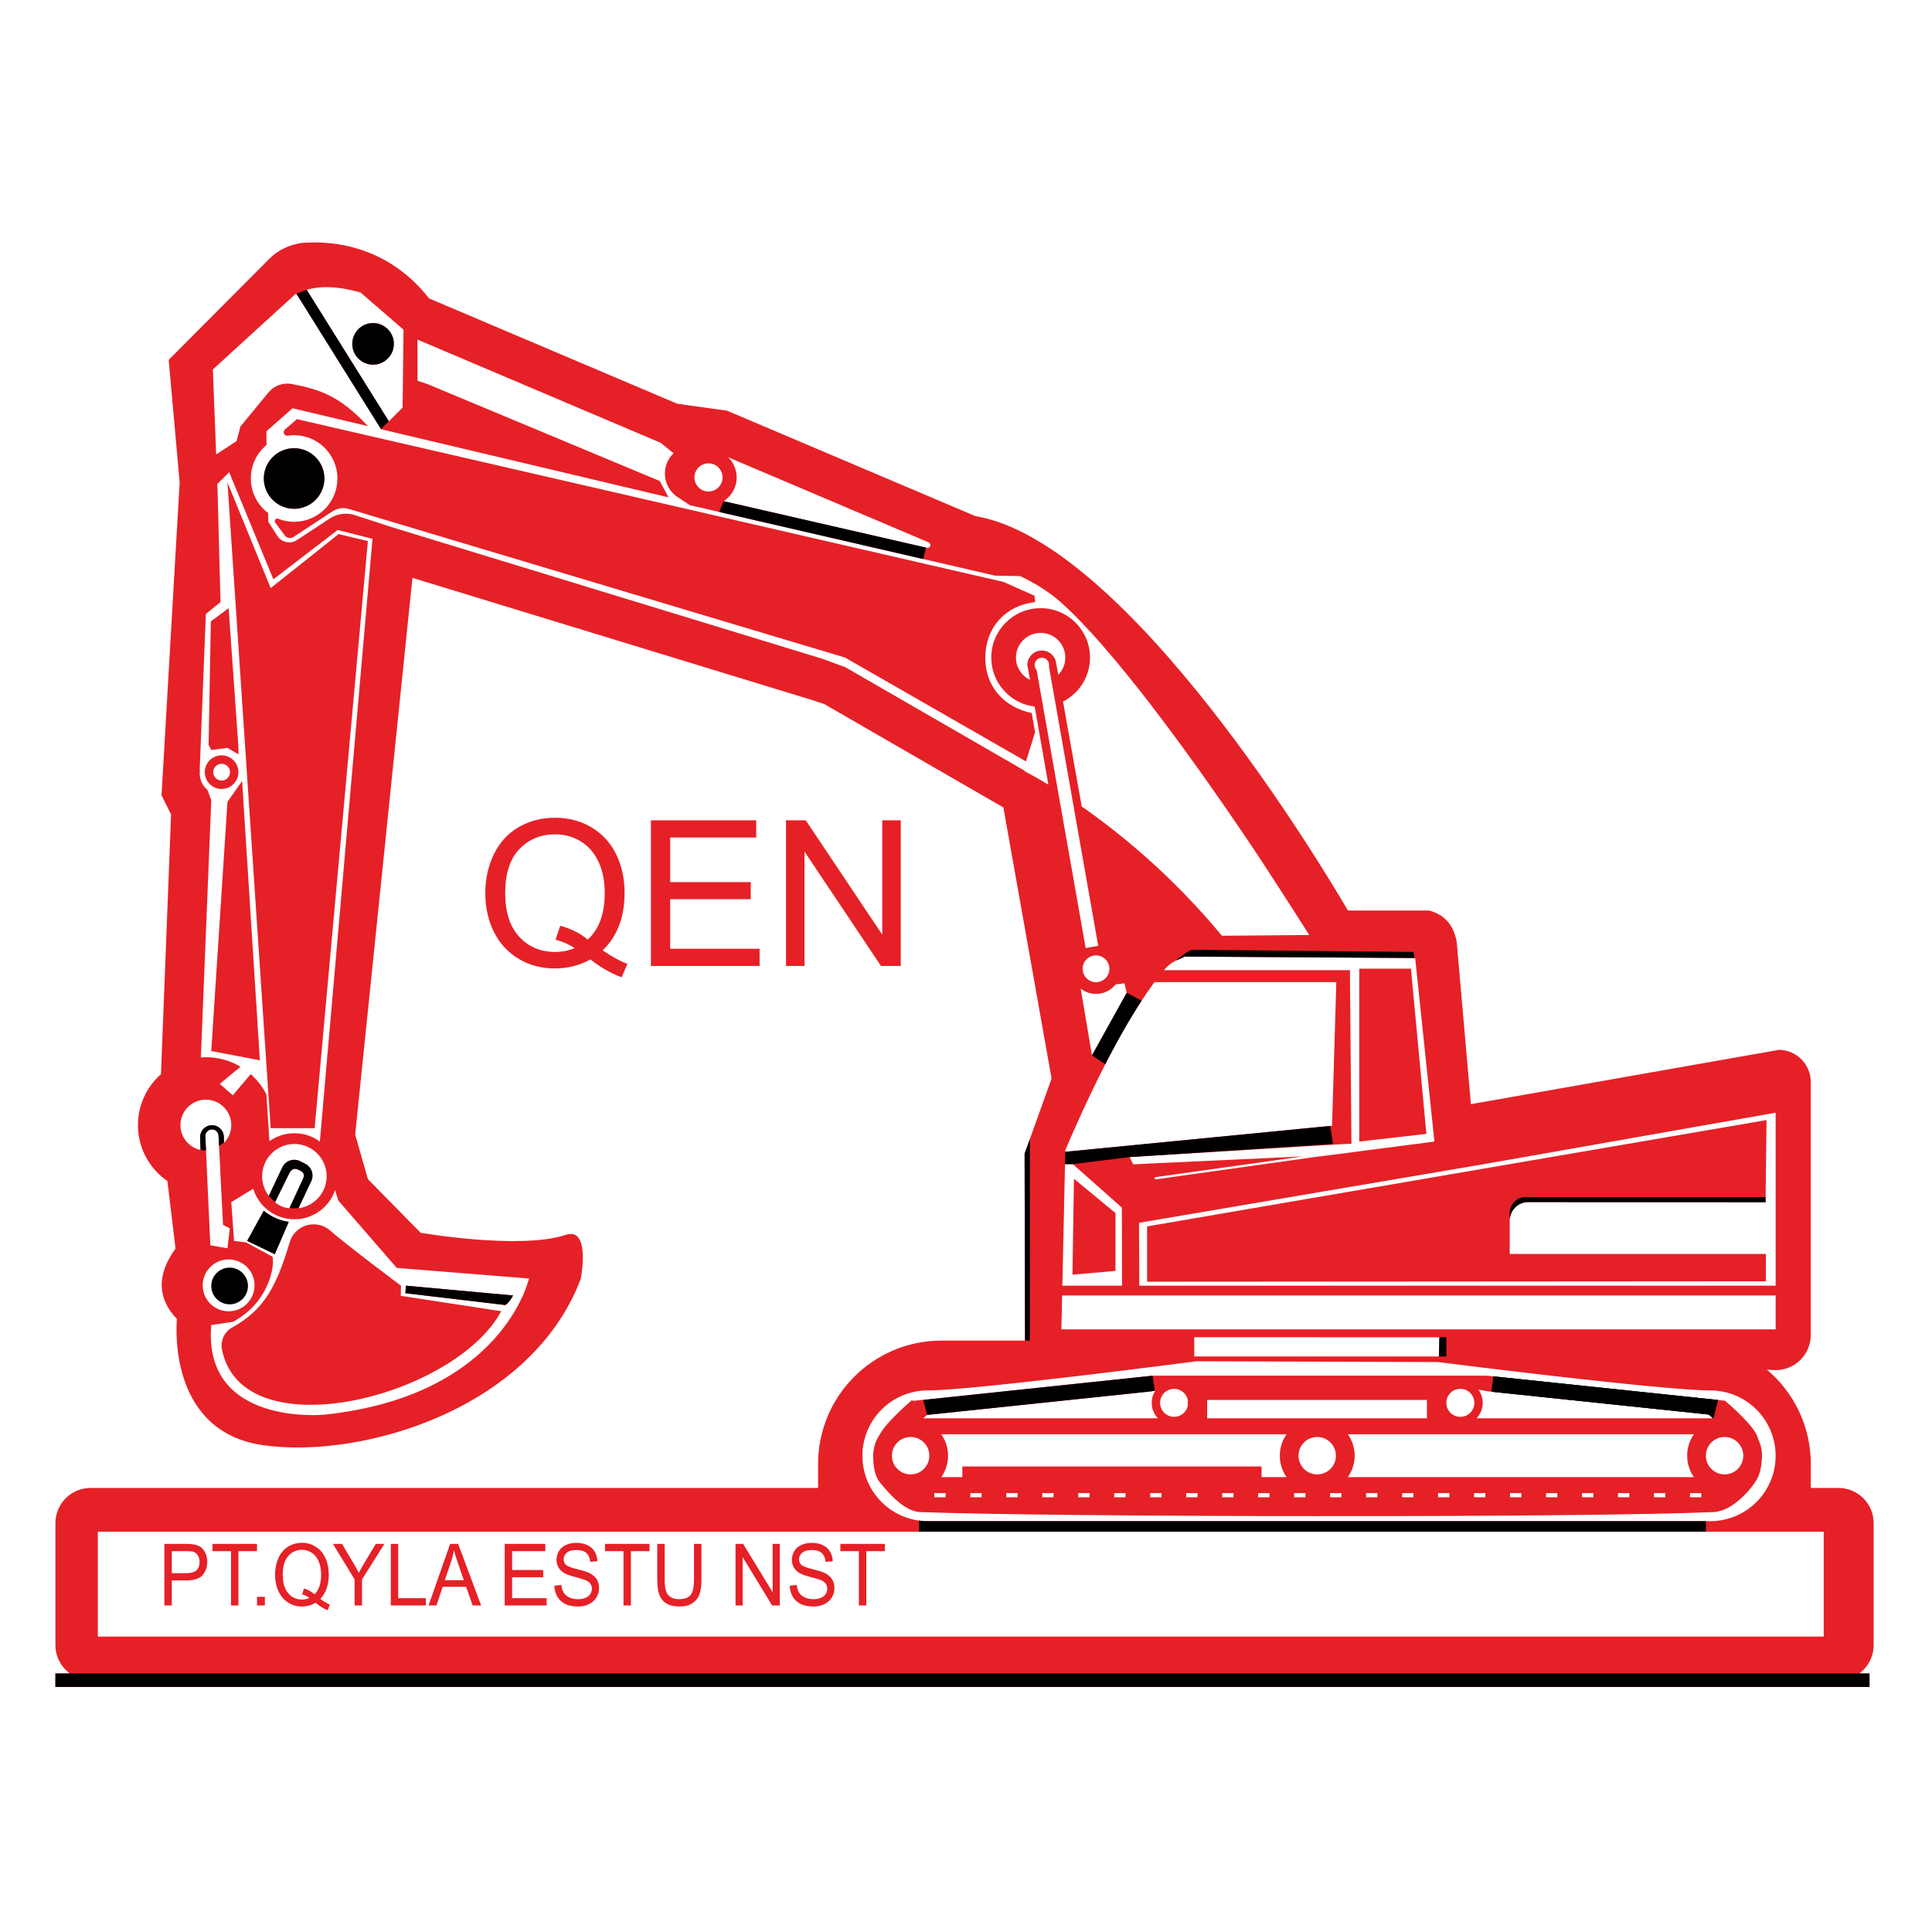 <?xml version="1.0" encoding="UTF-8" standalone="no"?><!DOCTYPE svg PUBLIC "-//W3C//DTD SVG 1.1//EN" "http://www.w3.org/Graphics/SVG/1.1/DTD/svg11.dtd"><svg width="100%" height="100%" viewBox="0 0 601 601" version="1.1" xmlns="http://www.w3.org/2000/svg" xmlns:xlink="http://www.w3.org/1999/xlink" xml:space="preserve" xmlns:serif="http://www.serif.com/" style="fill-rule:evenodd;clip-rule:evenodd;stroke-linecap:round;stroke-linejoin:round;stroke-miterlimit:1.5;"><rect id="LOGO" x="0.046" y="0.084" width="600" height="600" style="fill:none;"/><path d="M21.734,520.579c-0.455,-0.332 -0.887,-0.701 -1.291,-1.105c-2.053,-2.053 -3.206,-4.837 -3.206,-7.741l0,-37.921c0,-2.903 1.153,-5.688 3.206,-7.741c2.053,-2.053 4.838,-3.206 7.741,-3.206l226.306,0l0,-7.442c0,-21.205 17.19,-38.394 38.394,-38.394l25.978,0l0,-3.494l-0.133,-54.651l8.395,-23.374l-14.993,-84.329l-55.734,-32.178l-4.397,-1.429l-123.699,-37.818l-17.815,173.183l3.951,13.837l16.4,16.707c0,0 30.903,5.361 45.17,0.659c7.866,-2.593 4.641,13.715 4.641,13.715c-15.236,40.307 -67.595,56.017 -98.577,51.743c-28.787,-3.973 -27.384,-34.934 -27.041,-39.299l0,0c-5.762,-6.072 -6.672,-13.206 -0.425,-21.906l-2.528,-20.999c-5.531,-3.809 -9.16,-10.187 -9.16,-17.406c0,-6.309 2.773,-11.976 7.165,-15.848l0,0l3.137,-80.803l-2.969,-5.937l5.641,-97.332l-3.414,-38.11c0,0 21.815,-21.918 31.196,-31.343c3.062,-3.076 7.155,-4.909 11.489,-5.143c13.727,-0.709 28.007,4.16 38.296,17.347l77.219,32.769l15.477,2.16l77.223,32.779l0.148,0.025c47.581,8.146 108.364,109.982 115.776,122.679l25.268,0c4.319,1.182 7.53,3.949 8.587,9.794l4.413,50.455l95.899,-16.91c0,0 0,0 0,0c5.455,0.109 9.82,4.561 9.82,10.016l0,78.7c0,2.897 -1.152,5.676 -3.2,7.725c-2.049,2.049 -4.828,3.2 -7.726,3.2l-2.697,-0.139c8.341,7.041 13.64,17.576 13.64,29.349l0,7.442l8.603,0c2.903,0 5.688,1.153 7.741,3.206c2.053,2.053 3.206,4.838 3.206,7.741l0,37.921c0,2.904 -1.153,5.688 -3.206,7.741c-0.404,0.404 -0.836,0.773 -1.291,1.105l3.206,0l0,4.181l-564.327,0l0,-4.181l4.497,0Zm545.583,-44.109l-536.88,0l0,32.64l536.88,0l0,-32.64Zm-467.677,20.902c1.072,0.81 2.062,1.402 2.967,1.777l-0.679,1.764c-1.255,-0.497 -2.507,-1.281 -3.754,-2.352c-1.295,0.793 -2.725,1.189 -4.29,1.189c-1.582,0 -3.016,-0.418 -4.303,-1.254c-1.287,-0.836 -2.278,-2.012 -2.973,-3.528c-0.695,-1.515 -1.043,-3.222 -1.043,-5.121c0,-1.89 0.35,-3.61 1.049,-5.161c0.699,-1.55 1.694,-2.73 2.985,-3.54c1.291,-0.81 2.735,-1.215 4.332,-1.215c1.613,0 3.067,0.42 4.362,1.26c1.295,0.841 2.282,2.017 2.962,3.528c0.679,1.511 1.019,3.216 1.019,5.115c0,1.576 -0.219,2.994 -0.656,4.252c-0.437,1.259 -1.096,2.354 -1.978,3.286Zm72.805,-4.102l2.181,-0.209c0.103,0.958 0.344,1.744 0.721,2.358c0.377,0.614 0.963,1.11 1.758,1.489c0.794,0.379 1.688,0.569 2.681,0.569c0.882,0 1.661,-0.144 2.336,-0.431c0.675,-0.288 1.178,-0.682 1.508,-1.183c0.329,-0.501 0.494,-1.047 0.494,-1.639c0,-0.601 -0.159,-1.126 -0.476,-1.575c-0.318,-0.448 -0.843,-0.825 -1.574,-1.13c-0.468,-0.2 -1.505,-0.512 -3.11,-0.934c-1.605,-0.422 -2.729,-0.821 -3.373,-1.195c-0.834,-0.48 -1.456,-1.074 -1.865,-1.784c-0.409,-0.71 -0.614,-1.504 -0.614,-2.384c0,-0.967 0.251,-1.871 0.751,-2.711c0.501,-0.841 1.232,-1.479 2.193,-1.914c0.961,-0.436 2.03,-0.653 3.206,-0.653c1.295,0 2.437,0.228 3.426,0.686c0.989,0.457 1.75,1.13 2.282,2.018c0.533,0.888 0.819,1.894 0.859,3.018l-2.217,0.183c-0.119,-1.211 -0.523,-2.125 -1.21,-2.744c-0.687,-0.618 -1.702,-0.927 -3.045,-0.927c-1.398,0 -2.417,0.281 -3.057,0.842c-0.639,0.562 -0.959,1.239 -0.959,2.032c0,0.688 0.226,1.254 0.679,1.698c0.445,0.445 1.607,0.9 3.486,1.366c1.879,0.466 3.168,0.873 3.867,1.221c1.017,0.514 1.768,1.165 2.253,1.953c0.485,0.789 0.727,1.697 0.727,2.724c0,1.02 -0.266,1.98 -0.799,2.881c-0.532,0.902 -1.297,1.603 -2.294,2.104c-0.997,0.501 -2.119,0.751 -3.366,0.751c-1.582,0 -2.906,-0.253 -3.975,-0.758c-1.069,-0.505 -1.907,-1.265 -2.515,-2.28c-0.607,-1.014 -0.927,-2.162 -0.959,-3.442Zm73.222,0l2.181,-0.209c0.103,0.958 0.344,1.744 0.721,2.358c0.378,0.614 0.964,1.11 1.758,1.489c0.795,0.379 1.688,0.569 2.682,0.569c0.881,0 1.66,-0.144 2.335,-0.431c0.676,-0.288 1.178,-0.682 1.508,-1.183c0.33,-0.501 0.495,-1.047 0.495,-1.639c0,-0.601 -0.159,-1.126 -0.477,-1.575c-0.318,-0.448 -0.842,-0.825 -1.573,-1.13c-0.469,-0.2 -1.506,-0.512 -3.111,-0.934c-1.605,-0.422 -2.729,-0.821 -3.372,-1.195c-0.835,-0.48 -1.456,-1.074 -1.866,-1.784c-0.409,-0.71 -0.613,-1.504 -0.613,-2.384c0,-0.967 0.25,-1.871 0.75,-2.711c0.501,-0.841 1.232,-1.479 2.193,-1.914c0.962,-0.436 2.03,-0.653 3.206,-0.653c1.295,0 2.437,0.228 3.427,0.686c0.989,0.457 1.749,1.13 2.282,2.018c0.532,0.888 0.818,1.894 0.858,3.018l-2.217,0.183c-0.119,-1.211 -0.522,-2.125 -1.209,-2.744c-0.688,-0.618 -1.703,-0.927 -3.045,-0.927c-1.399,0 -2.418,0.281 -3.057,0.842c-0.64,0.562 -0.96,1.239 -0.96,2.032c0,0.688 0.227,1.254 0.68,1.698c0.445,0.445 1.606,0.9 3.486,1.366c1.879,0.466 3.168,0.873 3.867,1.221c1.017,0.514 1.768,1.165 2.252,1.953c0.485,0.789 0.727,1.697 0.727,2.724c0,1.02 -0.266,1.98 -0.798,2.881c-0.533,0.902 -1.297,1.603 -2.294,2.104c-0.998,0.501 -2.12,0.751 -3.367,0.751c-1.581,0 -2.906,-0.253 -3.975,-0.758c-1.068,-0.505 -1.907,-1.265 -2.514,-2.28c-0.608,-1.014 -0.928,-2.162 -0.96,-3.442Zm-29.782,-13l2.312,0l0,11.066c0,1.925 -0.199,3.454 -0.596,4.586c-0.397,1.132 -1.114,2.053 -2.151,2.763c-1.037,0.71 -2.397,1.065 -4.082,1.065c-1.637,0 -2.975,-0.309 -4.016,-0.928c-1.041,-0.618 -1.784,-1.513 -2.229,-2.684c-0.445,-1.172 -0.667,-2.772 -0.667,-4.802l0,-11.066l2.312,0l0,11.053c0,1.664 0.141,2.89 0.423,3.678c0.282,0.788 0.767,1.396 1.454,1.822c0.687,0.427 1.527,0.641 2.521,0.641c1.7,0 2.911,-0.423 3.634,-1.268c0.723,-0.845 1.085,-2.469 1.085,-4.873l0,-11.053Zm-58.885,19.153l0,-19.153l12.632,0l0,2.26l-10.32,0l0,5.867l9.665,0l0,2.247l-9.665,0l0,6.519l10.726,0l0,2.26l-13.038,0Zm-23.681,0l6.71,-19.153l2.491,0l7.15,19.153l-2.634,0l-2.037,-5.8l-7.306,0l-1.919,5.8l-2.455,0Zm133.86,0l0,-16.893l-5.757,0l0,-2.26l13.849,0l0,2.26l-5.78,0l0,16.893l-2.312,0Zm-145.611,0l0,-19.153l2.312,0l0,16.893l8.605,0l0,2.26l-10.917,0Zm-49.708,0l0,-16.893l-5.757,0l0,-2.26l13.849,0l0,2.26l-5.78,0l0,16.893l-2.312,0Zm8.092,0l0,-2.678l2.443,0l0,2.678l-2.443,0Zm30.354,0l0,-8.113l-6.733,-11.04l2.812,0l3.444,5.775c0.636,1.08 1.228,2.16 1.776,3.24c0.525,-1.002 1.16,-2.13 1.907,-3.384l3.385,-5.631l2.693,0l-6.972,11.04l0,8.113l-2.312,0Zm118.498,0l0,-19.153l2.371,0l9.177,15.038l0,-15.038l2.217,0l0,19.153l-2.372,0l-9.177,-15.05l0,15.05l-2.216,0Zm-177.669,0l0,-19.153l6.59,0c1.16,0 2.046,0.061 2.658,0.183c0.858,0.157 1.577,0.455 2.157,0.895c0.58,0.44 1.047,1.056 1.4,1.849c0.354,0.792 0.531,1.663 0.531,2.613c0,1.628 -0.473,3.007 -1.419,4.135c-0.945,1.128 -2.653,1.692 -5.124,1.692l-4.481,0l0,7.786l-2.312,0Zm142.821,0l0,-16.893l-5.756,0l0,-2.26l13.849,0l0,2.26l-5.781,0l0,16.893l-2.312,0Zm-99.405,-5.291c1.335,0.409 2.435,1.019 3.301,1.829c1.359,-1.359 2.038,-3.401 2.038,-6.127c0,-1.551 -0.24,-2.905 -0.721,-4.063c-0.481,-1.159 -1.184,-2.058 -2.109,-2.698c-0.926,-0.641 -1.965,-0.961 -3.117,-0.961c-1.724,0 -3.154,0.647 -4.29,1.941c-1.136,1.293 -1.704,3.224 -1.704,5.794c0,2.491 0.562,4.403 1.686,5.735c1.124,1.333 2.56,1.999 4.308,1.999c0.826,0 1.605,-0.17 2.336,-0.509c-0.723,-0.514 -1.486,-0.88 -2.288,-1.098l0.56,-1.842Zm43.809,-2.574l5.923,0l-1.823,-5.304c-0.556,-1.611 -0.969,-2.935 -1.239,-3.972c-0.223,1.228 -0.537,2.448 -0.942,3.658l-1.919,5.618Zm-84.913,-2.182l4.517,0c1.493,0 2.554,-0.304 3.182,-0.914c0.627,-0.61 0.941,-1.468 0.941,-2.574c0,-0.801 -0.185,-1.487 -0.554,-2.058c-0.369,-0.57 -0.856,-0.947 -1.46,-1.13c-0.389,-0.113 -1.108,-0.17 -2.157,-0.17l-4.469,0l0,6.846Zm498.915,-36.513c0,-5.394 -2.143,-10.567 -5.957,-14.381c-3.814,-3.814 -8.987,-5.957 -14.381,-5.957c-15.253,0 -84.707,-8.82 -84.707,-8.82l-75.12,-0.248c0,0 -69.319,9.068 -83.585,9.068c-5.394,0 -10.567,2.143 -14.381,5.957c-3.815,3.814 -5.958,8.987 -5.958,14.381l0,0c0,5.395 2.143,10.568 5.958,14.382c3.814,3.814 8.987,5.957 14.381,5.957l243.412,0c5.394,0 10.567,-2.143 14.381,-5.957c3.814,-3.814 5.957,-8.987 5.957,-14.382l0,0Zm-89.805,-24.915l74.062,7.785l0.029,0.024c0.579,0.49 9.877,8.406 10.24,11.867l0,0c0.786,1.567 1.229,3.336 1.229,5.206c0,1.882 -0.448,5.112 -1.242,6.686c-1.856,3.678 -7.964,10.617 -13.817,10.861c-43.436,1.811 -203.557,1.562 -246.796,0c-5.241,-0.189 -10.564,-6.834 -12.638,-9.372c-1.639,-2.006 -1.987,-5.385 -1.987,-8.175c0,-2.455 0.762,-4.734 2.061,-6.612c2.09,-4.017 10.063,-10.724 10.063,-10.724l0.177,0.295l74.595,-7.841l0.032,0.02l0,-0.02l103.992,0Zm-0.494,37.826l0,-1.304l-3.509,0l0,1.304l3.509,0Zm67.163,0l0,-1.304l-3.51,0l0,1.304l3.51,0Zm-179.1,0l0,-1.304l-3.51,0l0,1.304l3.51,0Zm-11.194,0l0,-1.304l-3.51,0l0,1.304l3.51,0Zm22.388,0l0,-1.304l-3.51,0l0,1.304l3.51,0Zm11.193,0l0,-1.304l-3.509,0l0,1.304l3.509,0Zm11.194,0l0,-1.304l-3.51,0l0,1.304l3.51,0Zm67.163,0l0,-1.304l-3.51,0l0,1.304l3.51,0Zm-44.775,0l0,-1.304l-3.51,0l0,1.304l3.51,0Zm11.193,0l0,-1.304l-3.509,0l0,1.304l3.509,0Zm11.194,0l0,-1.304l-3.51,0l0,1.304l3.51,0Zm78.356,0l0,-1.304l-3.509,0l0,1.304l3.509,0Zm-67.162,0l0,-1.304l-3.51,0l0,1.304l3.51,0Zm44.775,0l0,-1.304l-3.51,0l0,1.304l3.51,0Zm-89.55,0l0,-1.304l-3.51,0l0,1.304l3.51,0Zm123.131,0l0,-1.304l-3.51,0l0,1.304l3.51,0Zm-190.294,0l0,-1.304l-3.509,0l0,1.304l3.509,0Zm167.907,0l0,-1.304l-3.51,0l0,1.304l3.51,0Zm-22.388,0l0,-1.304l-3.51,0l0,1.304l3.51,0Zm-156.712,0l0,-1.304l-3.51,0l0,1.304l3.51,0Zm-11.194,0l0,-1.304l-3.51,0l0,1.304l3.51,0Zm-11.194,0l0,-1.304l-3.51,0l0,1.304l3.51,0Zm232.778,-19.608l-107.637,0c1.323,1.888 2.099,4.187 2.099,6.664c0,2.478 -0.776,4.776 -2.099,6.665l107.637,0c-1.322,-1.889 -2.098,-4.187 -2.098,-6.665c0,-2.477 0.776,-4.776 2.098,-6.664Zm-134.484,13.329l7.764,0c-1.322,-1.889 -2.098,-4.187 -2.098,-6.665c0,-2.477 0.776,-4.776 2.098,-6.664l-107.397,0c1.323,1.888 2.099,4.187 2.099,6.664c0,2.478 -0.776,4.776 -2.099,6.665l6.546,0l0,-3.307l93.087,0l0,3.307Zm-109.174,-12.485c3.212,0 5.82,2.608 5.82,5.82c0,3.213 -2.608,5.82 -5.82,5.82c-3.213,0 -5.82,-2.607 -5.82,-5.82c0,-3.212 2.607,-5.82 5.82,-5.82Zm126.48,0c3.212,0 5.82,2.608 5.82,5.82c0,3.213 -2.608,5.82 -5.82,5.82c-3.213,0 -5.82,-2.607 -5.82,-5.82c0,-3.212 2.607,-5.82 5.82,-5.82Zm126.72,0c3.212,0 5.82,2.608 5.82,5.82c0,3.213 -2.608,5.82 -5.82,5.82c-3.213,0 -5.82,-2.607 -5.82,-5.82c0,-3.212 2.607,-5.82 5.82,-5.82Zm-177.076,-14.413l-1.13,0.205l-69.849,7.342l-1.243,1.046l73.02,0c-1.191,-1.249 -1.922,-2.94 -1.922,-4.8c0,-1.398 0.413,-2.701 1.124,-3.793Zm84.487,2.897l-68.366,0l0,5.696l68.366,0l0,-5.696Zm15.997,-3.224c0.849,1.154 1.352,2.579 1.352,4.12c0,1.86 -0.732,3.551 -1.922,4.8l73.607,0l-1.364,-1.163l-68.739,-7.225l-2.934,-0.532Zm-5.608,-0.239c2.406,0 4.359,1.953 4.359,4.359c0,2.406 -1.953,4.36 -4.359,4.36c-2.406,0 -4.36,-1.954 -4.36,-4.36c0,-2.406 1.954,-4.359 4.36,-4.359Zm-84.785,3.411c-0.433,-1.951 -2.175,-3.411 -4.255,-3.411c-2.406,0 -4.36,1.953 -4.36,4.359c0,2.406 1.954,4.36 4.36,4.36c2.08,0 3.822,-1.46 4.255,-3.411l0,-1.897Zm-265.25,-65.199c-1.805,5.258 -6.795,9.041 -12.662,9.041c-6.035,0 -11.143,-4.004 -12.81,-9.498l0,0l-6.825,4.162l0.867,12.073l3.749,0.467l8.222,4.454c0,0 0.67,2.738 -1.1,7.531c-1.842,4.987 -5.33,9.197 -9.888,11.934c-0.768,0.461 -1.277,0.767 -1.277,0.767l-6.801,1.021c-2.665,31.616 35.19,27.875 35.19,27.875c55.662,-5.877 63.647,-42.358 63.647,-42.358l-41.132,-3.294l-18.168,-20.947l-1.012,-3.228Zm-14.079,16.063c0.769,-2.494 2.745,-4.432 5.254,-5.154c2.509,-0.721 5.213,-0.129 7.19,1.576c6.28,5.407 22.135,17.217 22.135,17.217l-0.073,3.156l31.254,4.785c-14.389,26.749 -80.58,43.582 -86.873,11.913c-0.533,-2.722 0.739,-5.48 3.157,-6.84c9.628,-5.374 13.63,-12.044 17.956,-26.653Zm357.592,29.682l-76.255,-0.015l0,5.999l76.133,0l0.122,-5.984Zm-117.584,-2.453l222.191,0l0,-10.547l-221.959,0l-0.232,10.547Zm-259.05,-21.755c4.453,0 8.068,3.615 8.068,8.069c0,4.453 -3.615,8.068 -8.068,8.068c-4.454,0 -8.069,-3.615 -8.069,-8.068c0,-4.454 3.615,-8.069 8.069,-8.069Zm55.166,8.165l33.316,3.043c0,0 -1.162,2.332 -2.453,2.977l-31.056,-3.676l0.193,-2.344Zm-52.419,3.938c-0.782,0.535 -1.729,0.847 -2.747,0.847c-2.695,0 -4.882,-2.187 -4.882,-4.881c0,-2.695 2.187,-4.882 4.882,-4.882c2.694,0 4.881,2.187 4.881,4.882l0,0.096c0,1.648 -0.849,3.099 -2.134,3.938Zm-0.711,-5.38c-0.431,-0.552 -1.102,-0.908 -1.855,-0.908c-1.297,0 -2.35,1.053 -2.35,2.35c0,1.24 0.96,2.256 2.177,2.344c1.343,-0.004 2.432,-1.096 2.432,-2.44c0,-0.498 -0.149,-0.961 -0.404,-1.346Zm275.886,1.442l-0.053,-24.282l-15.248,-13.52l-2.441,0l-0.831,37.802l18.573,0Zm203.319,0l0,-53.806l-91.125,16.068l-106.917,18.182l0.088,19.556l197.954,0Zm-195.525,-18.44l192.684,-33.069l-0.292,25.545c0,0 -55.515,-0.035 -73.817,-0.047c-1.532,-0.001 -3,0.607 -4.084,1.689c-1.083,1.083 -1.691,2.551 -1.691,4.083c0,4.632 0,10.364 0,10.364l79.699,0l-0.024,8.506l-192.475,0.134l0,-17.205Zm-22.756,-14.824l-0.459,29.848l13.375,-1.179l0,-18l-12.916,-10.669Zm-264.697,14.348c0,0 -1.303,-25.046 -1.396,-27.707c-0.039,-1.134 -0.99,-2.021 -2.124,-1.981c0,0 0,0 0,0c-1.133,0.04 -2.02,0.991 -1.98,2.124c0.091,2.606 1.552,33.911 1.552,33.911l5.321,0.937l0.738,-6.2l-2.111,-1.084Zm12.661,-4.373l-5.159,9.352l8.588,4.152l4.361,-10.08c-2.913,-0.349 -5.464,-1.606 -7.79,-3.424Zm7.976,-0.789l4.028,-8.672c0.32,-0.675 0.644,-1.377 0.388,-2.078c-0.255,-0.701 -1.694,-1.275 -1.694,-1.275c-1.369,-0.628 -2.211,-0.02 -2.855,1.341l-4.333,8.806c1.431,1.158 2.544,1.649 4.466,1.878Zm2.811,-0.006c4.951,-0.618 8.786,-4.845 8.786,-9.96c0,-5.54 -4.498,-10.038 -10.038,-10.038c-5.54,0 -10.038,4.498 -10.038,10.038c0,2.301 0.777,4.422 2.082,6.117l4.199,-8.88c0.474,-1.004 1.335,-1.773 2.386,-2.131c1.051,-0.359 2.202,-0.277 3.191,0.227c0.518,0.264 1.049,0.535 1.563,0.797c1.979,1.008 2.798,3.407 1.849,5.415l-3.98,8.415Zm317.709,-16.15l0.299,-0.001l35.377,-4.594l-5.992,-57.103l-71.76,-0.444c-1.374,1.003 -3.624,0.936 -6.383,4.221l57.873,0l0,3.724l-60.808,0c-6.52,8.764 -15.83,24.412 -27.75,52.263l-0.012,0.522l82.99,-8.105l1.324,-44.68l4.256,0l0.454,50.279l-4.71,0.227l-64.307,3.921l1.113,2.249l52.84,-2.459l-45.884,6.449c-0.192,0.027 -0.326,0.205 -0.299,0.397c0,0 0,0 0,0c0.027,0.192 0.205,0.326 0.397,0.299l50.982,-7.165Zm-340.836,-4.208c1.386,-1.424 2.24,-3.37 2.24,-5.513c0,-4.365 -3.543,-7.908 -7.908,-7.908c-4.365,0 -7.909,3.543 -7.909,7.908c0,3.801 2.687,6.98 6.264,7.737l-0.135,-3.871c-0.035,-1.006 0.34,-1.982 1.038,-2.705c0.699,-0.724 1.661,-1.132 2.667,-1.132l0.001,0c1.981,0 3.605,1.569 3.674,3.548l0.068,1.936Zm-5.18,-109.766l1.192,3.149l-3.229,80.04l0,0.001c0.511,-0.038 1.028,-0.057 1.549,-0.057c3.938,0 7.626,1.081 10.783,2.961l-6.45,5.341l4.054,3.54l5.568,-6.57c1.994,1.758 3.655,3.887 4.874,6.279l0.946,14.583c2.191,-1.565 4.873,-2.487 7.768,-2.487c2.964,0 5.704,0.966 7.923,2.599l0,0l16.372,-187.506l-10.834,-2.747l-19.994,15.336l-13.75,-33.295l-3.697,3.654l0.091,2.332l0.905,34.398l-4.559,3.711l-1.912,48.394l0.076,0.2c-0.05,0.329 -0.076,0.666 -0.076,1.008c0,2.062 0.933,3.907 2.4,5.136Zm358.312,55.598l16.08,0l4.8,51.394l-20.88,2.387l0,-53.781Zm-352.08,-151.265l13.44,200.88l13.68,0l16.56,-182.64l-9.12,-2.16l-21.12,16.8l-13.44,-32.88Zm4.56,92.88l5.52,86.88l-15.12,-2.88l5.04,-77.52l4.56,-6.48Zm271.739,63.275l2.734,-0.335l0.713,2.927l-10.815,19.481l-3.505,-20.738l0,0c1.318,1.015 2.968,1.619 4.759,1.619c2.475,0 4.682,-1.154 6.114,-2.954Zm-6.114,-9.019c2.298,0 4.164,1.866 4.164,4.164c0,2.298 -1.866,4.164 -4.164,4.164c-2.299,0 -4.164,-1.866 -4.164,-4.164c0,-2.298 1.865,-4.164 4.164,-4.164Zm-153.478,-1.573c2.781,1.916 5.346,3.316 7.694,4.202l-1.761,4.172c-3.255,-1.174 -6.5,-3.028 -9.734,-5.562c-3.358,1.874 -7.066,2.812 -11.125,2.812c-4.099,0 -7.817,-0.989 -11.155,-2.967c-3.337,-1.977 -5.907,-4.758 -7.71,-8.343c-1.802,-3.585 -2.703,-7.622 -2.703,-12.113c0,-4.471 0.906,-8.539 2.719,-12.206c1.813,-3.667 4.393,-6.458 7.741,-8.374c3.347,-1.916 7.091,-2.874 11.232,-2.874c4.182,0 7.952,0.994 11.31,2.982c3.358,1.988 5.917,4.769 7.679,8.343c1.761,3.574 2.642,7.607 2.642,12.098c0,3.729 -0.567,7.081 -1.7,10.058c-1.133,2.977 -2.843,5.567 -5.129,7.772Zm57.043,4.851l0,-45.301l6.149,0l23.794,35.567l0,-35.567l5.748,0l0,45.301l-6.15,0l-23.794,-35.598l0,35.598l-5.747,0Zm-42.025,0l0,-45.301l32.755,0l0,5.346l-26.761,0l0,13.875l25.061,0l0,5.315l-25.061,0l0,15.419l27.811,0l0,5.346l-33.805,0Zm-28.213,-12.515c3.461,0.969 6.314,2.411 8.559,4.326c3.523,-3.213 5.285,-8.044 5.285,-14.492c0,-3.667 -0.624,-6.87 -1.87,-9.61c-1.246,-2.74 -3.069,-4.867 -5.469,-6.381c-2.4,-1.515 -5.094,-2.272 -8.081,-2.272c-4.47,0 -8.179,1.53 -11.124,4.589c-2.946,3.059 -4.419,7.628 -4.419,13.705c0,5.892 1.457,10.413 4.372,13.565c2.915,3.152 6.639,4.728 11.171,4.728c2.142,0 4.161,-0.402 6.057,-1.205c-1.875,-1.215 -3.853,-2.081 -5.933,-2.596l1.452,-4.357Zm167.355,6.258l-15.324,-86.907c0.031,-0.148 0.048,-0.302 0.048,-0.459c0,-0.295 -0.057,-0.578 -0.164,-0.835l-0.004,-0.009c-0.331,-0.827 -1.141,-1.409 -2.085,-1.409c-1.244,0 -2.253,1.009 -2.253,2.253l0.001,0.011c0.002,0.601 0.24,1.146 0.629,1.545l15.252,86.497l3.9,-0.687Zm65.45,-3.703c-4.501,-6.941 -11.215,-17.764 -20.154,-30.959c-17.499,-25.83 -41.213,-58.431 -57.321,-72.562c-3.621,-3.176 -7.957,-5.749 -12.235,-7.79l-7.774,-0.138l-95.014,-21.936l-3.255,-2.183l0,0c-2.675,-1.5 -4.484,-4.363 -4.484,-7.646c0,-2.484 1.036,-4.728 2.699,-6.323l-4.014,-3.237l0,0l-75.662,-32.117l0.035,12.829l2.757,0.913l0.025,-0.025l72.548,30.274l2.75,5.094l-89.458,-21.208l0.014,-0.014l-26.331,-42.14c-0.132,0.064 -0.261,0.129 -0.389,0.195l-25.604,23.377l1.034,26.441l6.34,-4.136l1.218,-4.576c0,0 5.338,-6.48 8.691,-10.55c1.768,-2.147 4.564,-3.162 7.298,-2.65c8.832,1.675 15.069,3.846 23.649,13.102l-23.43,-5.563l-8.13,7.151l0.025,4.123l0.004,0.153c-2.983,2.477 -4.883,6.213 -4.883,10.389c0,4.402 2.111,8.315 5.376,10.779l0.064,2.719c0,0 1.427,2.237 2.785,4.368c0.636,0.997 1.646,1.698 2.804,1.945c1.157,0.247 2.365,0.019 3.353,-0.632c2.988,-1.97 7.15,-4.714 10.123,-6.674c2.33,-1.537 5.234,-1.928 7.888,-1.064c4.673,1.523 11.574,3.771 11.574,3.771l133.859,40.917l7.148,2.631l55.732,32.169l-0.07,0.121c1.296,0.673 3.898,2.072 7.465,4.238l-4.265,-24.301c-7.603,-0.918 -13.502,-7.4 -13.502,-15.249c0,-8.477 6.882,-15.36 15.36,-15.36c8.477,0 15.36,6.883 15.36,15.36c0,5.973 -3.417,11.154 -8.401,13.695l5.82,32.631c12.049,8.419 28.261,21.636 43.61,40.216l27.18,-0.24l-0.212,-0.328Zm-338.138,-55.557c2.887,0 5.231,2.344 5.231,5.232c0,2.887 -2.344,5.231 -5.231,5.231c-2.888,0 -5.232,-2.344 -5.232,-5.231c0,-2.888 2.344,-5.232 5.232,-5.232Zm0,2.616c1.443,0 2.615,1.172 2.615,2.616c0,1.443 -1.172,2.615 -2.615,2.615c-1.444,0 -2.616,-1.172 -2.616,-2.615c0,-1.444 1.172,-2.616 2.616,-2.616Zm253.052,-9.831l-2.831,9.093l-56.283,-32.295c0,0 -133.546,-39.993 -154.363,-46.227c-1.721,-0.515 -3.581,-0.243 -5.082,0.742c-3.338,2.192 -9.332,6.129 -12.158,7.985c-0.873,0.573 -2.041,0.366 -2.665,-0.471c-0.826,-1.11 -1.98,-2.661 -2.986,-4.011c-0.21,-0.283 -0.206,-0.672 0.009,-0.951c0.216,-0.279 0.592,-0.38 0.918,-0.247c1.526,0.622 3.196,0.955 4.942,0.955c7.437,0 13.475,-6.038 13.475,-13.475c0,-7.436 -6.038,-13.474 -13.475,-13.474c-0.68,0 -1.348,0.051 -2.002,0.148c-0.479,0.065 -0.945,-0.194 -1.143,-0.635c-0.198,-0.442 -0.082,-0.962 0.285,-1.277c1.954,-1.698 3.728,-3.222 3.728,-3.222l219.84,50.64l9.784,4.372c-0.456,-0.034 0.311,1.852 -0.152,1.909c-9.246,1.149 -15.305,8.049 -15.326,17.239c-0.022,9.483 6.324,15.592 14.436,17.258l1.049,5.944Zm-256.406,-34.457l5.539,-4.105l3.046,43.209l0,2.251l-3.41,-1.995l-5.04,0.647l-0.827,-1.556l0.692,-38.451Zm263.611,16.637c1.363,-1.386 2.204,-3.287 2.204,-5.382c0,-4.238 -3.442,-7.68 -7.68,-7.68c-4.239,0 -7.68,3.442 -7.68,7.68c0,3.051 1.782,5.689 4.362,6.927l-0.81,-4.616c0,-2.487 2.019,-4.506 4.506,-4.506c2.06,0 3.799,1.385 4.331,3.276l0.767,4.301Zm-104.092,-54.033c0,0 43.239,9.924 63.215,14.508c0.453,0.104 0.909,-0.155 1.053,-0.596c0.143,-0.442 -0.075,-0.92 -0.502,-1.101c-19.427,-8.246 -62.352,-26.467 -62.352,-26.467c1.629,1.592 2.642,3.812 2.642,6.267c0,3.104 -1.618,5.833 -4.056,7.389Zm-133.612,-16.467c5.198,0 9.418,4.221 9.418,9.418c0,5.198 -4.22,9.418 -9.418,9.418c-5.198,0 -9.418,-4.22 -9.418,-9.418c0,-5.197 4.22,-9.418 9.418,-9.418Zm0,4.709c2.599,0 4.709,2.11 4.709,4.709c0,2.599 -2.11,4.709 -4.709,4.709c-2.599,0 -4.709,-2.11 -4.709,-4.709c0,-2.599 2.11,-4.709 4.709,-4.709Zm132.83,2.431c-0.711,-1.447 -2.202,-2.442 -3.922,-2.442c-2.418,0 -4.38,1.963 -4.38,4.38c0,2.418 1.962,4.38 4.38,4.38c0.951,0 1.831,-0.303 2.547,-0.823c1.11,-0.791 1.833,-2.09 1.833,-3.557c0,-0.696 -0.163,-1.355 -0.458,-1.938Zm-103.352,-15.512l4.267,-4.267l0.288,-24.229l-13.384,-11.596c-7.142,-2.011 -12.493,-2.033 -16.742,-0.83l25.571,40.922Zm-4.915,-30.563c3.567,0 6.464,2.897 6.464,6.465c0,3.568 -2.897,6.464 -6.464,6.464c-3.568,0 -6.465,-2.896 -6.465,-6.464c0,-3.568 2.897,-6.465 6.465,-6.465Zm0,3.232c1.783,0 3.232,1.449 3.232,3.233c0,1.784 -1.449,3.232 -3.232,3.232c-1.784,0 -3.233,-1.448 -3.233,-3.232c0,-1.784 1.449,-3.233 3.233,-3.233Z" style="fill:#e62027;"/><clipPath id="_clip1"><path d="M21.734,520.579c-0.455,-0.332 -0.887,-0.701 -1.291,-1.105c-2.053,-2.053 -3.206,-4.837 -3.206,-7.741l0,-37.921c0,-2.903 1.153,-5.688 3.206,-7.741c2.053,-2.053 4.838,-3.206 7.741,-3.206l226.306,0l0,-7.442c0,-21.205 17.19,-38.394 38.394,-38.394l25.978,0l0,-3.494l-0.133,-54.651l8.395,-23.374l-14.993,-84.329l-55.734,-32.178l-4.397,-1.429l-123.699,-37.818l-17.815,173.183l3.951,13.837l16.4,16.707c0,0 30.903,5.361 45.17,0.659c7.866,-2.593 4.641,13.715 4.641,13.715c-15.236,40.307 -67.595,56.017 -98.577,51.743c-28.787,-3.973 -27.384,-34.934 -27.041,-39.299l0,0c-5.762,-6.072 -6.672,-13.206 -0.425,-21.906l-2.528,-20.999c-5.531,-3.809 -9.16,-10.187 -9.16,-17.406c0,-6.309 2.773,-11.976 7.165,-15.848l0,0l3.137,-80.803l-2.969,-5.937l5.641,-97.332l-3.414,-38.11c0,0 21.815,-21.918 31.196,-31.343c3.062,-3.076 7.155,-4.909 11.489,-5.143c13.727,-0.709 28.007,4.16 38.296,17.347l77.219,32.769l15.477,2.16l77.223,32.779l0.148,0.025c47.581,8.146 108.364,109.982 115.776,122.679l25.268,0c4.319,1.182 7.53,3.949 8.587,9.794l4.413,50.455l95.899,-16.91c0,0 0,0 0,0c5.455,0.109 9.82,4.561 9.82,10.016l0,78.7c0,2.897 -1.152,5.676 -3.2,7.725c-2.049,2.049 -4.828,3.2 -7.726,3.2l-2.697,-0.139c8.341,7.041 13.64,17.576 13.64,29.349l0,7.442l8.603,0c2.903,0 5.688,1.153 7.741,3.206c2.053,2.053 3.206,4.838 3.206,7.741l0,37.921c0,2.904 -1.153,5.688 -3.206,7.741c-0.404,0.404 -0.836,0.773 -1.291,1.105l3.206,0l0,4.181l-564.327,0l0,-4.181l4.497,0Zm545.583,-44.109l-536.88,0l0,32.64l536.88,0l0,-32.64Zm-467.677,20.902c1.072,0.81 2.062,1.402 2.967,1.777l-0.679,1.764c-1.255,-0.497 -2.507,-1.281 -3.754,-2.352c-1.295,0.793 -2.725,1.189 -4.29,1.189c-1.582,0 -3.016,-0.418 -4.303,-1.254c-1.287,-0.836 -2.278,-2.012 -2.973,-3.528c-0.695,-1.515 -1.043,-3.222 -1.043,-5.121c0,-1.89 0.35,-3.61 1.049,-5.161c0.699,-1.55 1.694,-2.73 2.985,-3.54c1.291,-0.81 2.735,-1.215 4.332,-1.215c1.613,0 3.067,0.42 4.362,1.26c1.295,0.841 2.282,2.017 2.962,3.528c0.679,1.511 1.019,3.216 1.019,5.115c0,1.576 -0.219,2.994 -0.656,4.252c-0.437,1.259 -1.096,2.354 -1.978,3.286Zm72.805,-4.102l2.181,-0.209c0.103,0.958 0.344,1.744 0.721,2.358c0.377,0.614 0.963,1.11 1.758,1.489c0.794,0.379 1.688,0.569 2.681,0.569c0.882,0 1.661,-0.144 2.336,-0.431c0.675,-0.288 1.178,-0.682 1.508,-1.183c0.329,-0.501 0.494,-1.047 0.494,-1.639c0,-0.601 -0.159,-1.126 -0.476,-1.575c-0.318,-0.448 -0.843,-0.825 -1.574,-1.13c-0.468,-0.2 -1.505,-0.512 -3.11,-0.934c-1.605,-0.422 -2.729,-0.821 -3.373,-1.195c-0.834,-0.48 -1.456,-1.074 -1.865,-1.784c-0.409,-0.71 -0.614,-1.504 -0.614,-2.384c0,-0.967 0.251,-1.871 0.751,-2.711c0.501,-0.841 1.232,-1.479 2.193,-1.914c0.961,-0.436 2.03,-0.653 3.206,-0.653c1.295,0 2.437,0.228 3.426,0.686c0.989,0.457 1.75,1.13 2.282,2.018c0.533,0.888 0.819,1.894 0.859,3.018l-2.217,0.183c-0.119,-1.211 -0.523,-2.125 -1.21,-2.744c-0.687,-0.618 -1.702,-0.927 -3.045,-0.927c-1.398,0 -2.417,0.281 -3.057,0.842c-0.639,0.562 -0.959,1.239 -0.959,2.032c0,0.688 0.226,1.254 0.679,1.698c0.445,0.445 1.607,0.9 3.486,1.366c1.879,0.466 3.168,0.873 3.867,1.221c1.017,0.514 1.768,1.165 2.253,1.953c0.485,0.789 0.727,1.697 0.727,2.724c0,1.02 -0.266,1.98 -0.799,2.881c-0.532,0.902 -1.297,1.603 -2.294,2.104c-0.997,0.501 -2.119,0.751 -3.366,0.751c-1.582,0 -2.906,-0.253 -3.975,-0.758c-1.069,-0.505 -1.907,-1.265 -2.515,-2.28c-0.607,-1.014 -0.927,-2.162 -0.959,-3.442Zm73.222,0l2.181,-0.209c0.103,0.958 0.344,1.744 0.721,2.358c0.378,0.614 0.964,1.11 1.758,1.489c0.795,0.379 1.688,0.569 2.682,0.569c0.881,0 1.66,-0.144 2.335,-0.431c0.676,-0.288 1.178,-0.682 1.508,-1.183c0.33,-0.501 0.495,-1.047 0.495,-1.639c0,-0.601 -0.159,-1.126 -0.477,-1.575c-0.318,-0.448 -0.842,-0.825 -1.573,-1.13c-0.469,-0.2 -1.506,-0.512 -3.111,-0.934c-1.605,-0.422 -2.729,-0.821 -3.372,-1.195c-0.835,-0.48 -1.456,-1.074 -1.866,-1.784c-0.409,-0.71 -0.613,-1.504 -0.613,-2.384c0,-0.967 0.25,-1.871 0.75,-2.711c0.501,-0.841 1.232,-1.479 2.193,-1.914c0.962,-0.436 2.03,-0.653 3.206,-0.653c1.295,0 2.437,0.228 3.427,0.686c0.989,0.457 1.749,1.13 2.282,2.018c0.532,0.888 0.818,1.894 0.858,3.018l-2.217,0.183c-0.119,-1.211 -0.522,-2.125 -1.209,-2.744c-0.688,-0.618 -1.703,-0.927 -3.045,-0.927c-1.399,0 -2.418,0.281 -3.057,0.842c-0.64,0.562 -0.96,1.239 -0.96,2.032c0,0.688 0.227,1.254 0.68,1.698c0.445,0.445 1.606,0.9 3.486,1.366c1.879,0.466 3.168,0.873 3.867,1.221c1.017,0.514 1.768,1.165 2.252,1.953c0.485,0.789 0.727,1.697 0.727,2.724c0,1.02 -0.266,1.98 -0.798,2.881c-0.533,0.902 -1.297,1.603 -2.294,2.104c-0.998,0.501 -2.12,0.751 -3.367,0.751c-1.581,0 -2.906,-0.253 -3.975,-0.758c-1.068,-0.505 -1.907,-1.265 -2.514,-2.28c-0.608,-1.014 -0.928,-2.162 -0.96,-3.442Zm-29.782,-13l2.312,0l0,11.066c0,1.925 -0.199,3.454 -0.596,4.586c-0.397,1.132 -1.114,2.053 -2.151,2.763c-1.037,0.71 -2.397,1.065 -4.082,1.065c-1.637,0 -2.975,-0.309 -4.016,-0.928c-1.041,-0.618 -1.784,-1.513 -2.229,-2.684c-0.445,-1.172 -0.667,-2.772 -0.667,-4.802l0,-11.066l2.312,0l0,11.053c0,1.664 0.141,2.89 0.423,3.678c0.282,0.788 0.767,1.396 1.454,1.822c0.687,0.427 1.527,0.641 2.521,0.641c1.7,0 2.911,-0.423 3.634,-1.268c0.723,-0.845 1.085,-2.469 1.085,-4.873l0,-11.053Zm-58.885,19.153l0,-19.153l12.632,0l0,2.26l-10.32,0l0,5.867l9.665,0l0,2.247l-9.665,0l0,6.519l10.726,0l0,2.26l-13.038,0Zm-23.681,0l6.71,-19.153l2.491,0l7.15,19.153l-2.634,0l-2.037,-5.8l-7.306,0l-1.919,5.8l-2.455,0Zm133.86,0l0,-16.893l-5.757,0l0,-2.26l13.849,0l0,2.26l-5.78,0l0,16.893l-2.312,0Zm-145.611,0l0,-19.153l2.312,0l0,16.893l8.605,0l0,2.26l-10.917,0Zm-49.708,0l0,-16.893l-5.757,0l0,-2.26l13.849,0l0,2.26l-5.78,0l0,16.893l-2.312,0Zm8.092,0l0,-2.678l2.443,0l0,2.678l-2.443,0Zm30.354,0l0,-8.113l-6.733,-11.04l2.812,0l3.444,5.775c0.636,1.08 1.228,2.16 1.776,3.24c0.525,-1.002 1.16,-2.13 1.907,-3.384l3.385,-5.631l2.693,0l-6.972,11.04l0,8.113l-2.312,0Zm118.498,0l0,-19.153l2.371,0l9.177,15.038l0,-15.038l2.217,0l0,19.153l-2.372,0l-9.177,-15.05l0,15.05l-2.216,0Zm-177.669,0l0,-19.153l6.59,0c1.16,0 2.046,0.061 2.658,0.183c0.858,0.157 1.577,0.455 2.157,0.895c0.58,0.44 1.047,1.056 1.4,1.849c0.354,0.792 0.531,1.663 0.531,2.613c0,1.628 -0.473,3.007 -1.419,4.135c-0.945,1.128 -2.653,1.692 -5.124,1.692l-4.481,0l0,7.786l-2.312,0Zm142.821,0l0,-16.893l-5.756,0l0,-2.26l13.849,0l0,2.26l-5.781,0l0,16.893l-2.312,0Zm-99.405,-5.291c1.335,0.409 2.435,1.019 3.301,1.829c1.359,-1.359 2.038,-3.401 2.038,-6.127c0,-1.551 -0.24,-2.905 -0.721,-4.063c-0.481,-1.159 -1.184,-2.058 -2.109,-2.698c-0.926,-0.641 -1.965,-0.961 -3.117,-0.961c-1.724,0 -3.154,0.647 -4.29,1.941c-1.136,1.293 -1.704,3.224 -1.704,5.794c0,2.491 0.562,4.403 1.686,5.735c1.124,1.333 2.56,1.999 4.308,1.999c0.826,0 1.605,-0.17 2.336,-0.509c-0.723,-0.514 -1.486,-0.88 -2.288,-1.098l0.56,-1.842Zm43.809,-2.574l5.923,0l-1.823,-5.304c-0.556,-1.611 -0.969,-2.935 -1.239,-3.972c-0.223,1.228 -0.537,2.448 -0.942,3.658l-1.919,5.618Zm-84.913,-2.182l4.517,0c1.493,0 2.554,-0.304 3.182,-0.914c0.627,-0.61 0.941,-1.468 0.941,-2.574c0,-0.801 -0.185,-1.487 -0.554,-2.058c-0.369,-0.57 -0.856,-0.947 -1.46,-1.13c-0.389,-0.113 -1.108,-0.17 -2.157,-0.17l-4.469,0l0,6.846Zm498.915,-36.513c0,-5.394 -2.143,-10.567 -5.957,-14.381c-3.814,-3.814 -8.987,-5.957 -14.381,-5.957c-15.253,0 -84.707,-8.82 -84.707,-8.82l-75.12,-0.248c0,0 -69.319,9.068 -83.585,9.068c-5.394,0 -10.567,2.143 -14.381,5.957c-3.815,3.814 -5.958,8.987 -5.958,14.381l0,0c0,5.395 2.143,10.568 5.958,14.382c3.814,3.814 8.987,5.957 14.381,5.957l243.412,0c5.394,0 10.567,-2.143 14.381,-5.957c3.814,-3.814 5.957,-8.987 5.957,-14.382l0,0Zm-89.805,-24.915l74.062,7.785l0.029,0.024c0.579,0.49 9.877,8.406 10.24,11.867l0,0c0.786,1.567 1.229,3.336 1.229,5.206c0,1.882 -0.448,5.112 -1.242,6.686c-1.856,3.678 -7.964,10.617 -13.817,10.861c-43.436,1.811 -203.557,1.562 -246.796,0c-5.241,-0.189 -10.564,-6.834 -12.638,-9.372c-1.639,-2.006 -1.987,-5.385 -1.987,-8.175c0,-2.455 0.762,-4.734 2.061,-6.612c2.09,-4.017 10.063,-10.724 10.063,-10.724l0.177,0.295l74.595,-7.841l0.032,0.02l0,-0.02l103.992,0Zm-0.494,37.826l0,-1.304l-3.509,0l0,1.304l3.509,0Zm67.163,0l0,-1.304l-3.51,0l0,1.304l3.51,0Zm-179.1,0l0,-1.304l-3.51,0l0,1.304l3.51,0Zm-11.194,0l0,-1.304l-3.51,0l0,1.304l3.51,0Zm22.388,0l0,-1.304l-3.51,0l0,1.304l3.51,0Zm11.193,0l0,-1.304l-3.509,0l0,1.304l3.509,0Zm11.194,0l0,-1.304l-3.51,0l0,1.304l3.51,0Zm67.163,0l0,-1.304l-3.51,0l0,1.304l3.51,0Zm-44.775,0l0,-1.304l-3.51,0l0,1.304l3.51,0Zm11.193,0l0,-1.304l-3.509,0l0,1.304l3.509,0Zm11.194,0l0,-1.304l-3.51,0l0,1.304l3.51,0Zm78.356,0l0,-1.304l-3.509,0l0,1.304l3.509,0Zm-67.162,0l0,-1.304l-3.51,0l0,1.304l3.51,0Zm44.775,0l0,-1.304l-3.51,0l0,1.304l3.51,0Zm-89.55,0l0,-1.304l-3.51,0l0,1.304l3.51,0Zm123.131,0l0,-1.304l-3.51,0l0,1.304l3.51,0Zm-190.294,0l0,-1.304l-3.509,0l0,1.304l3.509,0Zm167.907,0l0,-1.304l-3.51,0l0,1.304l3.51,0Zm-22.388,0l0,-1.304l-3.51,0l0,1.304l3.51,0Zm-156.712,0l0,-1.304l-3.51,0l0,1.304l3.51,0Zm-11.194,0l0,-1.304l-3.51,0l0,1.304l3.51,0Zm-11.194,0l0,-1.304l-3.51,0l0,1.304l3.51,0Zm232.778,-19.608l-107.637,0c1.323,1.888 2.099,4.187 2.099,6.664c0,2.478 -0.776,4.776 -2.099,6.665l107.637,0c-1.322,-1.889 -2.098,-4.187 -2.098,-6.665c0,-2.477 0.776,-4.776 2.098,-6.664Zm-134.484,13.329l7.764,0c-1.322,-1.889 -2.098,-4.187 -2.098,-6.665c0,-2.477 0.776,-4.776 2.098,-6.664l-107.397,0c1.323,1.888 2.099,4.187 2.099,6.664c0,2.478 -0.776,4.776 -2.099,6.665l6.546,0l0,-3.307l93.087,0l0,3.307Zm-109.174,-12.485c3.212,0 5.82,2.608 5.82,5.82c0,3.213 -2.608,5.82 -5.82,5.82c-3.213,0 -5.82,-2.607 -5.82,-5.82c0,-3.212 2.607,-5.82 5.82,-5.82Zm126.48,0c3.212,0 5.82,2.608 5.82,5.82c0,3.213 -2.608,5.82 -5.82,5.82c-3.213,0 -5.82,-2.607 -5.82,-5.82c0,-3.212 2.607,-5.82 5.82,-5.82Zm126.72,0c3.212,0 5.82,2.608 5.82,5.82c0,3.213 -2.608,5.82 -5.82,5.82c-3.213,0 -5.82,-2.607 -5.82,-5.82c0,-3.212 2.607,-5.82 5.82,-5.82Zm-177.076,-14.413l-1.13,0.205l-69.849,7.342l-1.243,1.046l73.02,0c-1.191,-1.249 -1.922,-2.94 -1.922,-4.8c0,-1.398 0.413,-2.701 1.124,-3.793Zm84.487,2.897l-68.366,0l0,5.696l68.366,0l0,-5.696Zm15.997,-3.224c0.849,1.154 1.352,2.579 1.352,4.12c0,1.86 -0.732,3.551 -1.922,4.8l73.607,0l-1.364,-1.163l-68.739,-7.225l-2.934,-0.532Zm-5.608,-0.239c2.406,0 4.359,1.953 4.359,4.359c0,2.406 -1.953,4.36 -4.359,4.36c-2.406,0 -4.36,-1.954 -4.36,-4.36c0,-2.406 1.954,-4.359 4.36,-4.359Zm-84.785,3.411c-0.433,-1.951 -2.175,-3.411 -4.255,-3.411c-2.406,0 -4.36,1.953 -4.36,4.359c0,2.406 1.954,4.36 4.36,4.36c2.08,0 3.822,-1.46 4.255,-3.411l0,-1.897Zm-265.25,-65.199c-1.805,5.258 -6.795,9.041 -12.662,9.041c-6.035,0 -11.143,-4.004 -12.81,-9.498l0,0l-6.825,4.162l0.867,12.073l3.749,0.467l8.222,4.454c0,0 0.67,2.738 -1.1,7.531c-1.842,4.987 -5.33,9.197 -9.888,11.934c-0.768,0.461 -1.277,0.767 -1.277,0.767l-6.801,1.021c-2.665,31.616 35.19,27.875 35.19,27.875c55.662,-5.877 63.647,-42.358 63.647,-42.358l-41.132,-3.294l-18.168,-20.947l-1.012,-3.228Zm-14.079,16.063c0.769,-2.494 2.745,-4.432 5.254,-5.154c2.509,-0.721 5.213,-0.129 7.19,1.576c6.28,5.407 22.135,17.217 22.135,17.217l-0.073,3.156l31.254,4.785c-14.389,26.749 -80.58,43.582 -86.873,11.913c-0.533,-2.722 0.739,-5.48 3.157,-6.84c9.628,-5.374 13.63,-12.044 17.956,-26.653Zm357.592,29.682l-76.255,-0.015l0,5.999l76.133,0l0.122,-5.984Zm-117.584,-2.453l222.191,0l0,-10.547l-221.959,0l-0.232,10.547Zm-259.05,-21.755c4.453,0 8.068,3.615 8.068,8.069c0,4.453 -3.615,8.068 -8.068,8.068c-4.454,0 -8.069,-3.615 -8.069,-8.068c0,-4.454 3.615,-8.069 8.069,-8.069Zm55.166,8.165l33.316,3.043c0,0 -1.162,2.332 -2.453,2.977l-31.056,-3.676l0.193,-2.344Zm-52.419,3.938c-0.782,0.535 -1.729,0.847 -2.747,0.847c-2.695,0 -4.882,-2.187 -4.882,-4.881c0,-2.695 2.187,-4.882 4.882,-4.882c2.694,0 4.881,2.187 4.881,4.882l0,0.096c0,1.648 -0.849,3.099 -2.134,3.938Zm-0.711,-5.38c-0.431,-0.552 -1.102,-0.908 -1.855,-0.908c-1.297,0 -2.35,1.053 -2.35,2.35c0,1.24 0.96,2.256 2.177,2.344c1.343,-0.004 2.432,-1.096 2.432,-2.44c0,-0.498 -0.149,-0.961 -0.404,-1.346Zm275.886,1.442l-0.053,-24.282l-15.248,-13.52l-2.441,0l-0.831,37.802l18.573,0Zm203.319,0l0,-53.806l-91.125,16.068l-106.917,18.182l0.088,19.556l197.954,0Zm-195.525,-18.44l192.684,-33.069l-0.292,25.545c0,0 -55.515,-0.035 -73.817,-0.047c-1.532,-0.001 -3,0.607 -4.084,1.689c-1.083,1.083 -1.691,2.551 -1.691,4.083c0,4.632 0,10.364 0,10.364l79.699,0l-0.024,8.506l-192.475,0.134l0,-17.205Zm-22.756,-14.824l-0.459,29.848l13.375,-1.179l0,-18l-12.916,-10.669Zm-264.697,14.348c0,0 -1.303,-25.046 -1.396,-27.707c-0.039,-1.134 -0.99,-2.021 -2.124,-1.981c0,0 0,0 0,0c-1.133,0.04 -2.02,0.991 -1.98,2.124c0.091,2.606 1.552,33.911 1.552,33.911l5.321,0.937l0.738,-6.2l-2.111,-1.084Zm12.661,-4.373l-5.159,9.352l8.588,4.152l4.361,-10.08c-2.913,-0.349 -5.464,-1.606 -7.79,-3.424Zm7.976,-0.789l4.028,-8.672c0.32,-0.675 0.644,-1.377 0.388,-2.078c-0.255,-0.701 -1.694,-1.275 -1.694,-1.275c-1.369,-0.628 -2.211,-0.02 -2.855,1.341l-4.333,8.806c1.431,1.158 2.544,1.649 4.466,1.878Zm2.811,-0.006c4.951,-0.618 8.786,-4.845 8.786,-9.96c0,-5.54 -4.498,-10.038 -10.038,-10.038c-5.54,0 -10.038,4.498 -10.038,10.038c0,2.301 0.777,4.422 2.082,6.117l4.199,-8.88c0.474,-1.004 1.335,-1.773 2.386,-2.131c1.051,-0.359 2.202,-0.277 3.191,0.227c0.518,0.264 1.049,0.535 1.563,0.797c1.979,1.008 2.798,3.407 1.849,5.415l-3.98,8.415Zm317.709,-16.15l0.299,-0.001l35.377,-4.594l-5.992,-57.103l-71.76,-0.444c-1.374,1.003 -3.624,0.936 -6.383,4.221l57.873,0l0,3.724l-60.808,0c-6.52,8.764 -15.83,24.412 -27.75,52.263l-0.012,0.522l82.99,-8.105l1.324,-44.68l4.256,0l0.454,50.279l-4.71,0.227l-64.307,3.921l1.113,2.249l52.84,-2.459l-45.884,6.449c-0.192,0.027 -0.326,0.205 -0.299,0.397c0,0 0,0 0,0c0.027,0.192 0.205,0.326 0.397,0.299l50.982,-7.165Zm-340.836,-4.208c1.386,-1.424 2.24,-3.37 2.24,-5.513c0,-4.365 -3.543,-7.908 -7.908,-7.908c-4.365,0 -7.909,3.543 -7.909,7.908c0,3.801 2.687,6.98 6.264,7.737l-0.135,-3.871c-0.035,-1.006 0.34,-1.982 1.038,-2.705c0.699,-0.724 1.661,-1.132 2.667,-1.132l0.001,0c1.981,0 3.605,1.569 3.674,3.548l0.068,1.936Zm-5.18,-109.766l1.192,3.149l-3.229,80.04l0,0.001c0.511,-0.038 1.028,-0.057 1.549,-0.057c3.938,0 7.626,1.081 10.783,2.961l-6.45,5.341l4.054,3.54l5.568,-6.57c1.994,1.758 3.655,3.887 4.874,6.279l0.946,14.583c2.191,-1.565 4.873,-2.487 7.768,-2.487c2.964,0 5.704,0.966 7.923,2.599l0,0l16.372,-187.506l-10.834,-2.747l-19.994,15.336l-13.75,-33.295l-3.697,3.654l0.091,2.332l0.905,34.398l-4.559,3.711l-1.912,48.394l0.076,0.2c-0.05,0.329 -0.076,0.666 -0.076,1.008c0,2.062 0.933,3.907 2.4,5.136Zm358.312,55.598l16.08,0l4.8,51.394l-20.88,2.387l0,-53.781Zm-352.08,-151.265l13.44,200.88l13.68,0l16.56,-182.64l-9.12,-2.16l-21.12,16.8l-13.44,-32.88Zm4.56,92.88l5.52,86.88l-15.12,-2.88l5.04,-77.52l4.56,-6.48Zm271.739,63.275l2.734,-0.335l0.713,2.927l-10.815,19.481l-3.505,-20.738l0,0c1.318,1.015 2.968,1.619 4.759,1.619c2.475,0 4.682,-1.154 6.114,-2.954Zm-6.114,-9.019c2.298,0 4.164,1.866 4.164,4.164c0,2.298 -1.866,4.164 -4.164,4.164c-2.299,0 -4.164,-1.866 -4.164,-4.164c0,-2.298 1.865,-4.164 4.164,-4.164Zm-153.478,-1.573c2.781,1.916 5.346,3.316 7.694,4.202l-1.761,4.172c-3.255,-1.174 -6.5,-3.028 -9.734,-5.562c-3.358,1.874 -7.066,2.812 -11.125,2.812c-4.099,0 -7.817,-0.989 -11.155,-2.967c-3.337,-1.977 -5.907,-4.758 -7.71,-8.343c-1.802,-3.585 -2.703,-7.622 -2.703,-12.113c0,-4.471 0.906,-8.539 2.719,-12.206c1.813,-3.667 4.393,-6.458 7.741,-8.374c3.347,-1.916 7.091,-2.874 11.232,-2.874c4.182,0 7.952,0.994 11.31,2.982c3.358,1.988 5.917,4.769 7.679,8.343c1.761,3.574 2.642,7.607 2.642,12.098c0,3.729 -0.567,7.081 -1.7,10.058c-1.133,2.977 -2.843,5.567 -5.129,7.772Zm57.043,4.851l0,-45.301l6.149,0l23.794,35.567l0,-35.567l5.748,0l0,45.301l-6.15,0l-23.794,-35.598l0,35.598l-5.747,0Zm-42.025,0l0,-45.301l32.755,0l0,5.346l-26.761,0l0,13.875l25.061,0l0,5.315l-25.061,0l0,15.419l27.811,0l0,5.346l-33.805,0Zm-28.213,-12.515c3.461,0.969 6.314,2.411 8.559,4.326c3.523,-3.213 5.285,-8.044 5.285,-14.492c0,-3.667 -0.624,-6.87 -1.87,-9.61c-1.246,-2.74 -3.069,-4.867 -5.469,-6.381c-2.4,-1.515 -5.094,-2.272 -8.081,-2.272c-4.47,0 -8.179,1.53 -11.124,4.589c-2.946,3.059 -4.419,7.628 -4.419,13.705c0,5.892 1.457,10.413 4.372,13.565c2.915,3.152 6.639,4.728 11.171,4.728c2.142,0 4.161,-0.402 6.057,-1.205c-1.875,-1.215 -3.853,-2.081 -5.933,-2.596l1.452,-4.357Zm167.355,6.258l-15.324,-86.907c0.031,-0.148 0.048,-0.302 0.048,-0.459c0,-0.295 -0.057,-0.578 -0.164,-0.835l-0.004,-0.009c-0.331,-0.827 -1.141,-1.409 -2.085,-1.409c-1.244,0 -2.253,1.009 -2.253,2.253l0.001,0.011c0.002,0.601 0.24,1.146 0.629,1.545l15.252,86.497l3.9,-0.687Zm65.45,-3.703c-4.501,-6.941 -11.215,-17.764 -20.154,-30.959c-17.499,-25.83 -41.213,-58.431 -57.321,-72.562c-3.621,-3.176 -7.957,-5.749 -12.235,-7.79l-7.774,-0.138l-95.014,-21.936l-3.255,-2.183l0,0c-2.675,-1.5 -4.484,-4.363 -4.484,-7.646c0,-2.484 1.036,-4.728 2.699,-6.323l-4.014,-3.237l0,0l-75.662,-32.117l0.035,12.829l2.757,0.913l0.025,-0.025l72.548,30.274l2.75,5.094l-89.458,-21.208l0.014,-0.014l-26.331,-42.14c-0.132,0.064 -0.261,0.129 -0.389,0.195l-25.604,23.377l1.034,26.441l6.34,-4.136l1.218,-4.576c0,0 5.338,-6.48 8.691,-10.55c1.768,-2.147 4.564,-3.162 7.298,-2.65c8.832,1.675 15.069,3.846 23.649,13.102l-23.43,-5.563l-8.13,7.151l0.025,4.123l0.004,0.153c-2.983,2.477 -4.883,6.213 -4.883,10.389c0,4.402 2.111,8.315 5.376,10.779l0.064,2.719c0,0 1.427,2.237 2.785,4.368c0.636,0.997 1.646,1.698 2.804,1.945c1.157,0.247 2.365,0.019 3.353,-0.632c2.988,-1.97 7.15,-4.714 10.123,-6.674c2.33,-1.537 5.234,-1.928 7.888,-1.064c4.673,1.523 11.574,3.771 11.574,3.771l133.859,40.917l7.148,2.631l55.732,32.169l-0.07,0.121c1.296,0.673 3.898,2.072 7.465,4.238l-4.265,-24.301c-7.603,-0.918 -13.502,-7.4 -13.502,-15.249c0,-8.477 6.882,-15.36 15.36,-15.36c8.477,0 15.36,6.883 15.36,15.36c0,5.973 -3.417,11.154 -8.401,13.695l5.82,32.631c12.049,8.419 28.261,21.636 43.61,40.216l27.18,-0.24l-0.212,-0.328Zm-338.138,-55.557c2.887,0 5.231,2.344 5.231,5.232c0,2.887 -2.344,5.231 -5.231,5.231c-2.888,0 -5.232,-2.344 -5.232,-5.231c0,-2.888 2.344,-5.232 5.232,-5.232Zm0,2.616c1.443,0 2.615,1.172 2.615,2.616c0,1.443 -1.172,2.615 -2.615,2.615c-1.444,0 -2.616,-1.172 -2.616,-2.615c0,-1.444 1.172,-2.616 2.616,-2.616Zm253.052,-9.831l-2.831,9.093l-56.283,-32.295c0,0 -133.546,-39.993 -154.363,-46.227c-1.721,-0.515 -3.581,-0.243 -5.082,0.742c-3.338,2.192 -9.332,6.129 -12.158,7.985c-0.873,0.573 -2.041,0.366 -2.665,-0.471c-0.826,-1.11 -1.98,-2.661 -2.986,-4.011c-0.21,-0.283 -0.206,-0.672 0.009,-0.951c0.216,-0.279 0.592,-0.38 0.918,-0.247c1.526,0.622 3.196,0.955 4.942,0.955c7.437,0 13.475,-6.038 13.475,-13.475c0,-7.436 -6.038,-13.474 -13.475,-13.474c-0.68,0 -1.348,0.051 -2.002,0.148c-0.479,0.065 -0.945,-0.194 -1.143,-0.635c-0.198,-0.442 -0.082,-0.962 0.285,-1.277c1.954,-1.698 3.728,-3.222 3.728,-3.222l219.84,50.64l9.784,4.372c-0.456,-0.034 0.311,1.852 -0.152,1.909c-9.246,1.149 -15.305,8.049 -15.326,17.239c-0.022,9.483 6.324,15.592 14.436,17.258l1.049,5.944Zm-256.406,-34.457l5.539,-4.105l3.046,43.209l0,2.251l-3.41,-1.995l-5.04,0.647l-0.827,-1.556l0.692,-38.451Zm263.611,16.637c1.363,-1.386 2.204,-3.287 2.204,-5.382c0,-4.238 -3.442,-7.68 -7.68,-7.68c-4.239,0 -7.68,3.442 -7.68,7.68c0,3.051 1.782,5.689 4.362,6.927l-0.81,-4.616c0,-2.487 2.019,-4.506 4.506,-4.506c2.06,0 3.799,1.385 4.331,3.276l0.767,4.301Zm-104.092,-54.033c0,0 43.239,9.924 63.215,14.508c0.453,0.104 0.909,-0.155 1.053,-0.596c0.143,-0.442 -0.075,-0.92 -0.502,-1.101c-19.427,-8.246 -62.352,-26.467 -62.352,-26.467c1.629,1.592 2.642,3.812 2.642,6.267c0,3.104 -1.618,5.833 -4.056,7.389Zm-133.612,-16.467c5.198,0 9.418,4.221 9.418,9.418c0,5.198 -4.22,9.418 -9.418,9.418c-5.198,0 -9.418,-4.22 -9.418,-9.418c0,-5.197 4.22,-9.418 9.418,-9.418Zm0,4.709c2.599,0 4.709,2.11 4.709,4.709c0,2.599 -2.11,4.709 -4.709,4.709c-2.599,0 -4.709,-2.11 -4.709,-4.709c0,-2.599 2.11,-4.709 4.709,-4.709Zm132.83,2.431c-0.711,-1.447 -2.202,-2.442 -3.922,-2.442c-2.418,0 -4.38,1.963 -4.38,4.38c0,2.418 1.962,4.38 4.38,4.38c0.951,0 1.831,-0.303 2.547,-0.823c1.11,-0.791 1.833,-2.09 1.833,-3.557c0,-0.696 -0.163,-1.355 -0.458,-1.938Zm-103.352,-15.512l4.267,-4.267l0.288,-24.229l-13.384,-11.596c-7.142,-2.011 -12.493,-2.033 -16.742,-0.83l25.571,40.922Zm-4.915,-30.563c3.567,0 6.464,2.897 6.464,6.465c0,3.568 -2.897,6.464 -6.464,6.464c-3.568,0 -6.465,-2.896 -6.465,-6.464c0,-3.568 2.897,-6.465 6.465,-6.465Zm0,3.232c1.783,0 3.232,1.449 3.232,3.233c0,1.784 -1.449,3.232 -3.232,3.232c-1.784,0 -3.233,-1.448 -3.233,-3.232c0,-1.784 1.449,-3.233 3.233,-3.233Z"/></clipPath><g clip-path="url(#_clip1)"><g><g><g><path d="M549.521,372.378l-74.988,0c-1.299,0 -2.544,0.515 -3.462,1.434c-0.919,0.918 -1.434,2.163 -1.434,3.462l0,3.201l79.884,0l0,-8.097Z"/><path d="M464.64,428.167l-0.571,4.767l67.489,7.093l1.364,1.163l1.427,-5.696l-69.709,-7.327Z" style="stroke:#000;stroke-width:0.24px;"/><path d="M288.422,440.144l-1.243,-4.65l71.354,-7.546l0.727,4.876l-70.838,7.32Z"/><path d="M331.385,358.299l82.394,-8.046l0.893,5.61l-63.28,4.078l-17.77,2.202l-2.321,0l0.084,-3.844Z"/><path d="M350.503,308.817l4.616,2.491c-3.862,6.042 -7.641,12.543 -11.292,19.749l-4.139,-2.759l10.815,-19.481Z"/><circle cx="115.546" cy="106.607" r="7.433"/><path d="M92.2,91.356l3.196,-1.218l25.571,40.922l-2.436,2.436l-26.331,-42.14Z"/><circle cx="91.426" cy="148.891" r="10.589"/><circle cx="71.425" cy="400.037" r="5.708"/><path d="M126.287,399.945l33.316,3.043c0,0 -1.162,2.332 -2.453,2.977l-31.056,-3.676l0.193,-2.344Z"/><path d="M83.745,369.786l6.337,-10.775l9.808,4.959l-5.699,11.625l-1.359,0.266l-2.447,0l-5.113,-2.154l-1.648,-1.689l0.121,-2.232Z"/><path d="M60.689,355.863l0.551,-6.254l6.942,-1.542l2.575,3.273l-0.295,3.26l-0.762,0.773c-1.804,1.475 -3.699,2.141 -5.624,2.532l-1.684,-0.178l-1.896,-0.664l0.193,-1.2Z"/><path d="M365.763,298.838c1.387,-1.298 2.964,-2.469 4.915,-3.391l68.998,0.68l0.758,3.877l-74.671,-1.166Z"/><path d="M225.101,155.899l-1.374,3.353l63.452,14.649l0.888,-3.551l-62.966,-14.451Z"/><path d="M76.002,385.829l6.069,-9.962c1.927,1.917 4.429,2.847 8.412,3.882l-5.07,11.219l-9.411,-5.139Z"/><path d="M320.374,354.304l-1.722,4.624l0.148,58.101l1.574,0l0,-62.725Z"/><rect x="17.237" y="520.579" width="564.327" height="4.181"/></g><rect x="285.893" y="472.469" width="244.764" height="5.791"/></g><rect x="446.217" y="415.973" width="3.7" height="5.999"/></g></g></svg>